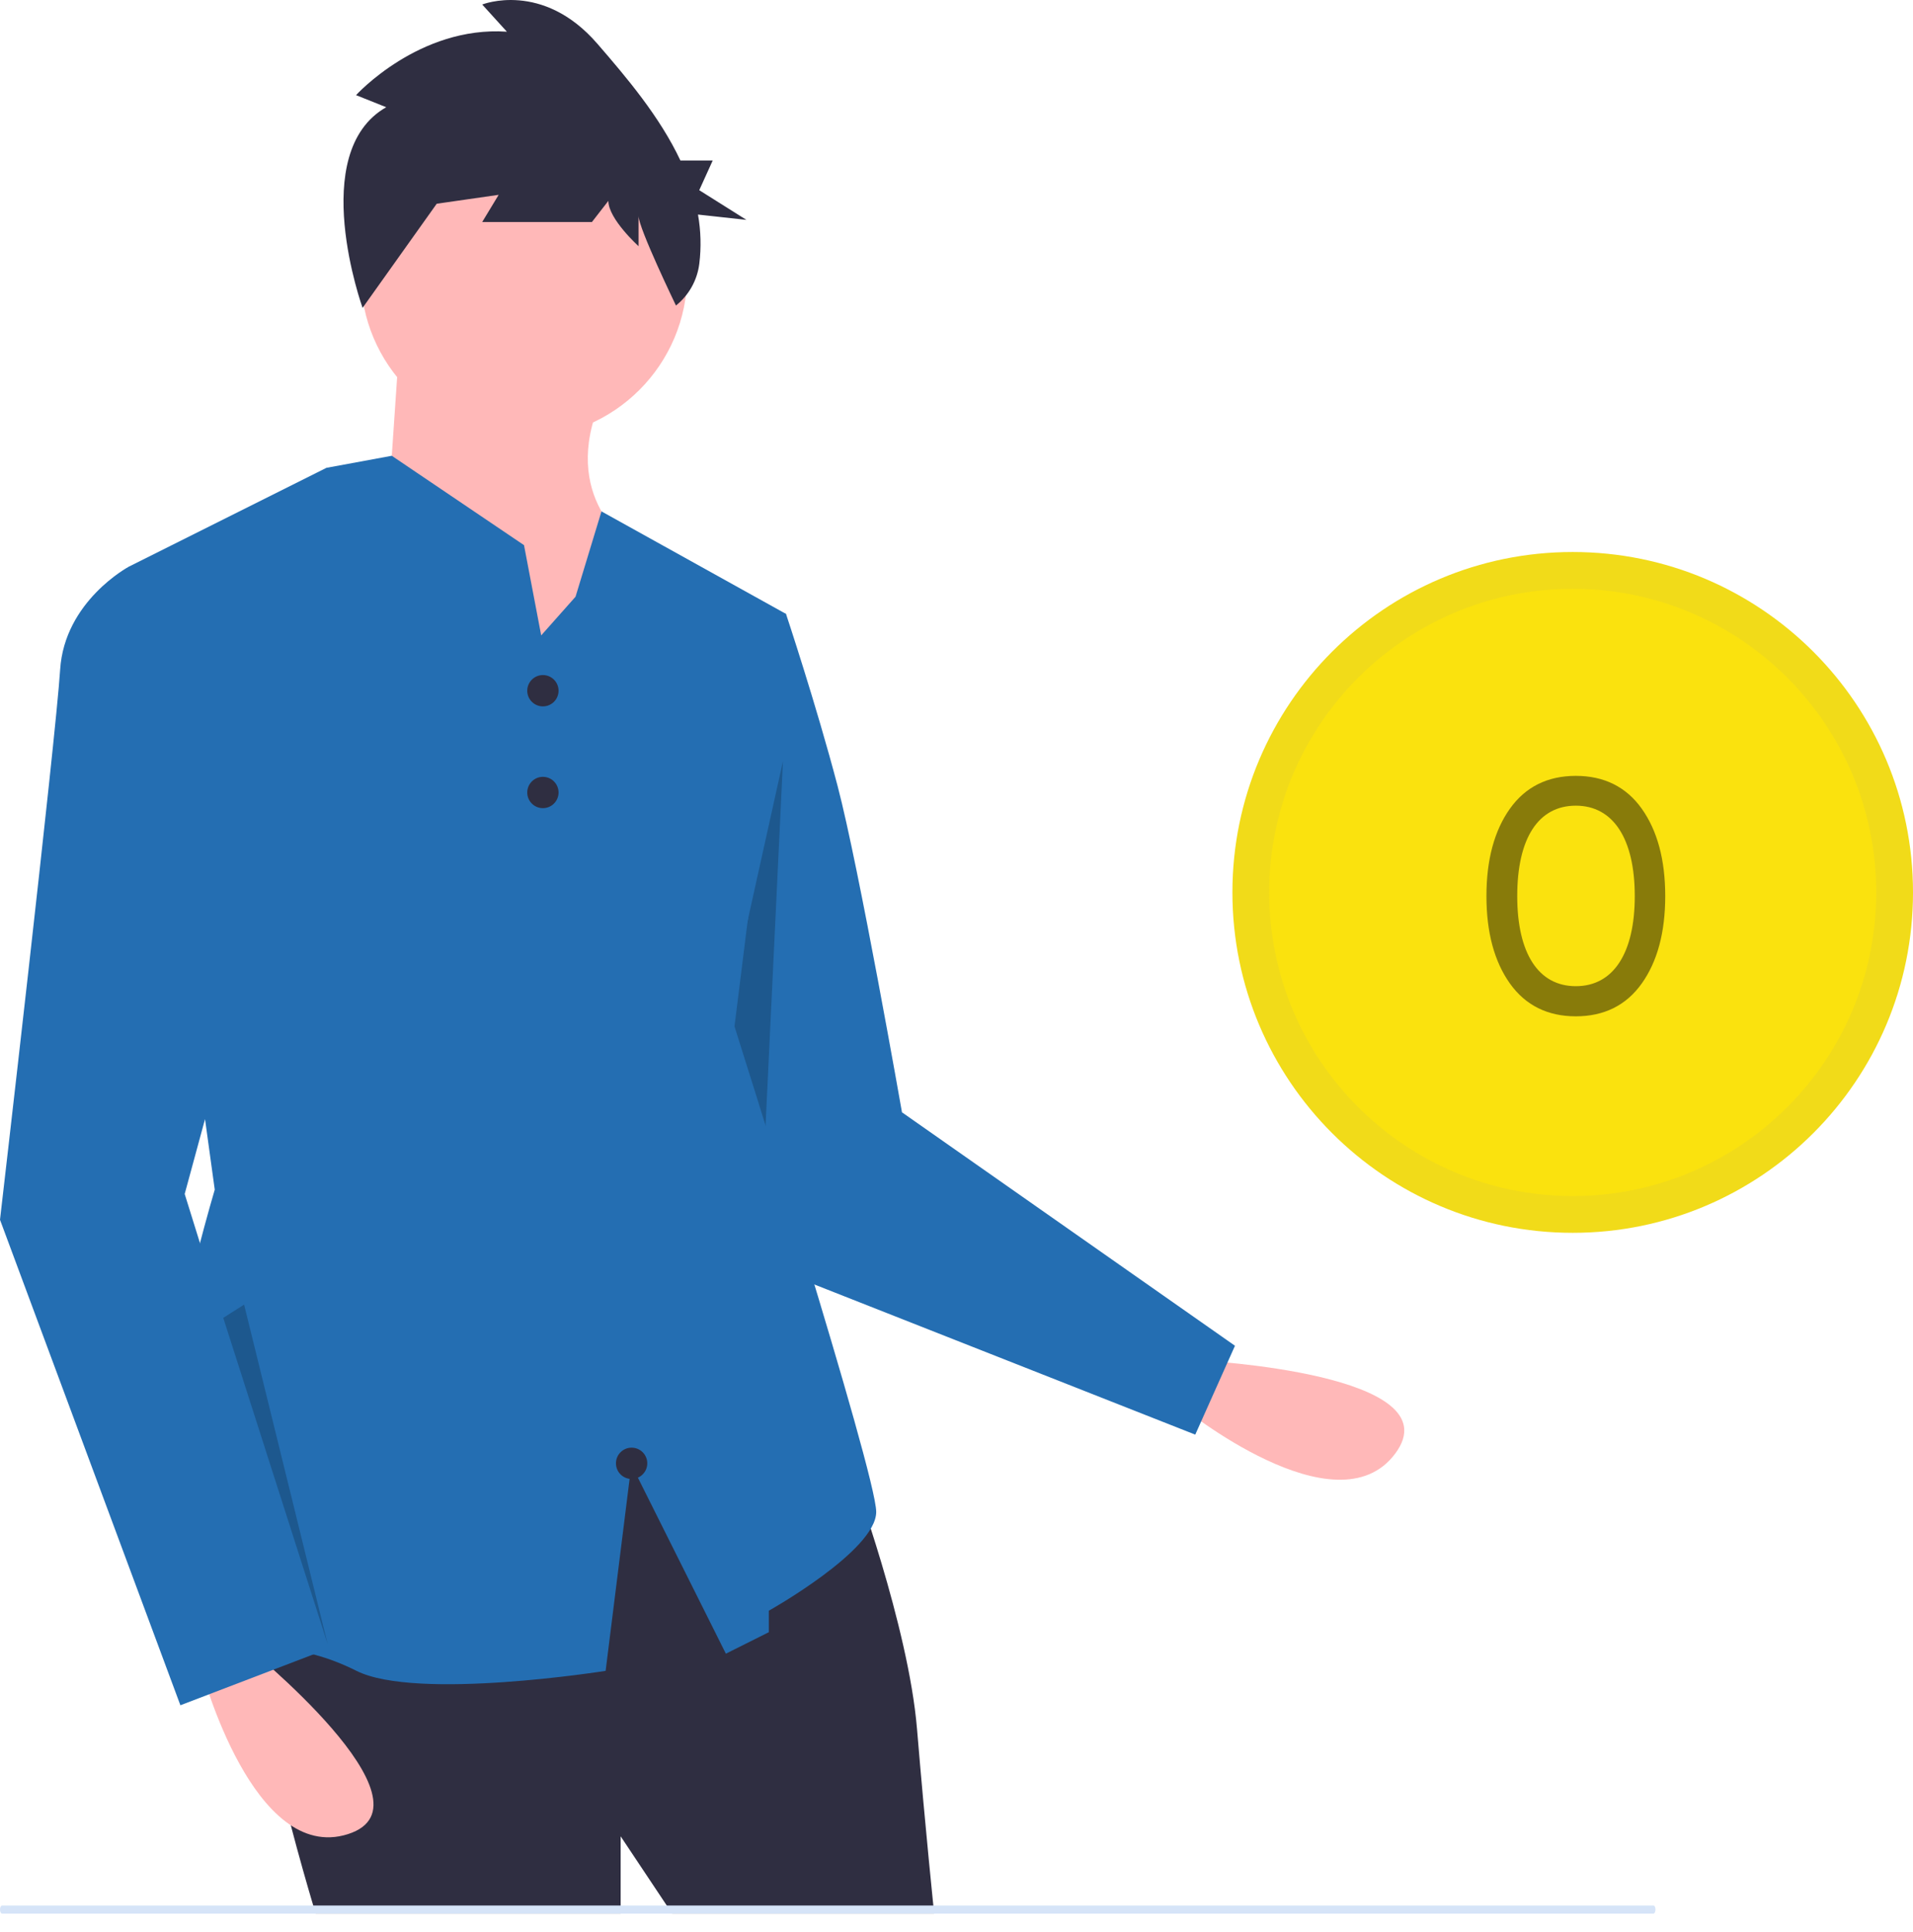 <svg width="104" height="105" viewBox="0 0 104 105" fill="none" xmlns="http://www.w3.org/2000/svg">
<path d="M65.299 73.941C65.299 73.941 79.065 74.653 75.859 78.987C72.652 83.32 64.227 76.445 64.227 76.445L65.299 73.941Z" fill="#FFB8B8"/>
<path d="M39.929 32.664L42.731 33.365C42.731 33.365 44.366 38.268 45.533 42.705C46.701 47.141 49.036 60.451 49.036 60.451L67.139 73.138L64.98 77.968L40.863 68.464L35.493 47.375L39.929 32.664Z" fill="#246EB2"/>
<path opacity="0.2" d="M42.566 41.367L41.521 63.237L43.701 69.74L37.317 65.058L42.566 41.367Z" fill="black"/>
<path d="M46.351 80.184C46.351 80.184 49.386 88.357 49.853 93.961C50.32 99.565 50.787 104.002 50.787 104.002H36.544L33.742 99.799V104.002H17.163C17.163 104.002 12.492 88.824 14.361 86.956C16.229 85.088 33.975 77.148 33.975 77.148L46.351 80.184Z" fill="#2F2E41"/>
<path d="M28.488 23.789C33.389 23.789 37.361 19.817 37.361 14.916C37.361 10.016 33.389 6.043 28.488 6.043C23.587 6.043 19.615 10.016 19.615 14.916C19.615 19.817 23.587 23.789 28.488 23.789Z" fill="#FFB8B8"/>
<path d="M21.716 18.652L21.016 28.927L29.889 40.835L34.325 29.627C34.325 29.627 30.356 27.058 32.691 21.688L21.716 18.652Z" fill="#FFB8B8"/>
<path d="M47.635 82.167C47.635 84.269 41.797 87.538 41.797 87.538V88.705L39.462 89.873L34.325 79.599L32.925 90.806C32.925 90.806 22.65 92.442 19.381 90.806C16.111 89.172 14.477 89.873 9.807 88.239C5.137 86.604 11.675 64.654 11.675 64.654L7.005 30.796L17.208 25.695L17.746 25.425L19.149 25.167L21.299 24.77L28.488 29.628L29.066 32.664L29.422 34.532L31.289 32.43L32.699 27.793L42.732 33.365L39.93 55.781C39.93 55.781 47.635 80.066 47.635 82.167Z" fill="#246EB2"/>
<path d="M13.31 89.406C13.31 89.406 24.051 98.046 18.914 99.68C13.777 101.315 10.975 90.807 10.975 90.807L13.31 89.406Z" fill="#FFB8B8"/>
<path d="M9.34 31.264L7.005 30.797C7.005 30.797 3.503 32.665 3.269 36.401C3.036 40.137 0 66.29 0 66.29L9.807 92.676L17.746 89.64L10.041 64.889L15.878 43.406L9.34 31.264Z" fill="#246EB2"/>
<path d="M29.515 38.39C29.985 38.39 30.366 38.009 30.366 37.539C30.366 37.069 29.985 36.688 29.515 36.688C29.045 36.688 28.664 37.069 28.664 37.539C28.664 38.009 29.045 38.39 29.515 38.39Z" fill="#2F2E41"/>
<path d="M29.515 43.921C29.985 43.921 30.366 43.54 30.366 43.07C30.366 42.6 29.985 42.219 29.515 42.219C29.045 42.219 28.664 42.6 28.664 43.07C28.664 43.54 29.045 43.921 29.515 43.921Z" fill="#2F2E41"/>
<path d="M34.337 80.378C34.808 80.378 35.189 79.997 35.189 79.527C35.189 79.057 34.808 78.676 34.337 78.676C33.867 78.676 33.486 79.057 33.486 79.527C33.486 79.997 33.867 80.378 34.337 80.378Z" fill="#2F2E41"/>
<path d="M20.996 5.827L19.356 5.171C19.356 5.171 22.785 1.395 27.557 1.723L26.215 0.246C26.215 0.246 29.496 -1.068 32.478 2.38C34.046 4.192 35.86 6.322 36.99 8.722H38.747L38.014 10.336L40.58 11.95L37.946 11.661C38.103 12.545 38.127 13.447 38.017 14.338C37.905 15.23 37.45 16.042 36.749 16.605C36.749 16.605 34.715 12.394 34.715 11.737V13.379C34.715 13.379 33.074 11.901 33.074 10.916L32.18 12.066H26.215L27.11 10.588L23.68 11.081L25.022 9.275L19.712 16.732C19.712 16.732 16.672 8.29 20.996 5.827Z" fill="#2F2E41"/>
<path d="M103 48.5C103 58.165 95.165 66 85.5 66C75.835 66 68 58.165 68 48.5C68 38.835 75.835 31 85.5 31C95.165 31 103 38.835 103 48.5Z" fill="#FAE20E" stroke="#F1DB19" stroke-width="2"/>
<path opacity="0.2" d="M12.137 71.621L17.811 89.344L13.271 70.902L12.137 71.621Z" fill="black"/>
<path d="M89.252 53.452C90.098 52.264 90.53 50.68 90.53 48.7C90.53 46.72 90.098 45.136 89.252 43.948C88.406 42.76 87.2 42.166 85.67 42.166C84.14 42.166 82.934 42.76 82.088 43.948C81.242 45.136 80.81 46.72 80.81 48.7C80.81 50.68 81.242 52.264 82.088 53.452C82.934 54.64 84.14 55.234 85.67 55.234C87.2 55.234 88.406 54.64 89.252 53.452ZM82.484 48.7C82.484 45.55 83.636 43.786 85.67 43.786C87.704 43.786 88.874 45.586 88.874 48.7C88.874 51.814 87.704 53.596 85.67 53.596C83.636 53.596 82.484 51.814 82.484 48.7Z" fill="#887B0A"/>
<path d="M89.89 103.999H0.11C0.081 103.999 0.053 103.976 0.032 103.934C0.012 103.893 0 103.837 0 103.779C0 103.72 0.012 103.664 0.032 103.623C0.053 103.582 0.081 103.559 0.11 103.559H89.89C89.919 103.559 89.947 103.582 89.968 103.623C89.988 103.664 90 103.72 90 103.779C90 103.837 89.988 103.893 89.968 103.934C89.947 103.976 89.919 103.999 89.89 103.999Z" fill="#D6E4F8"/>
</svg>
